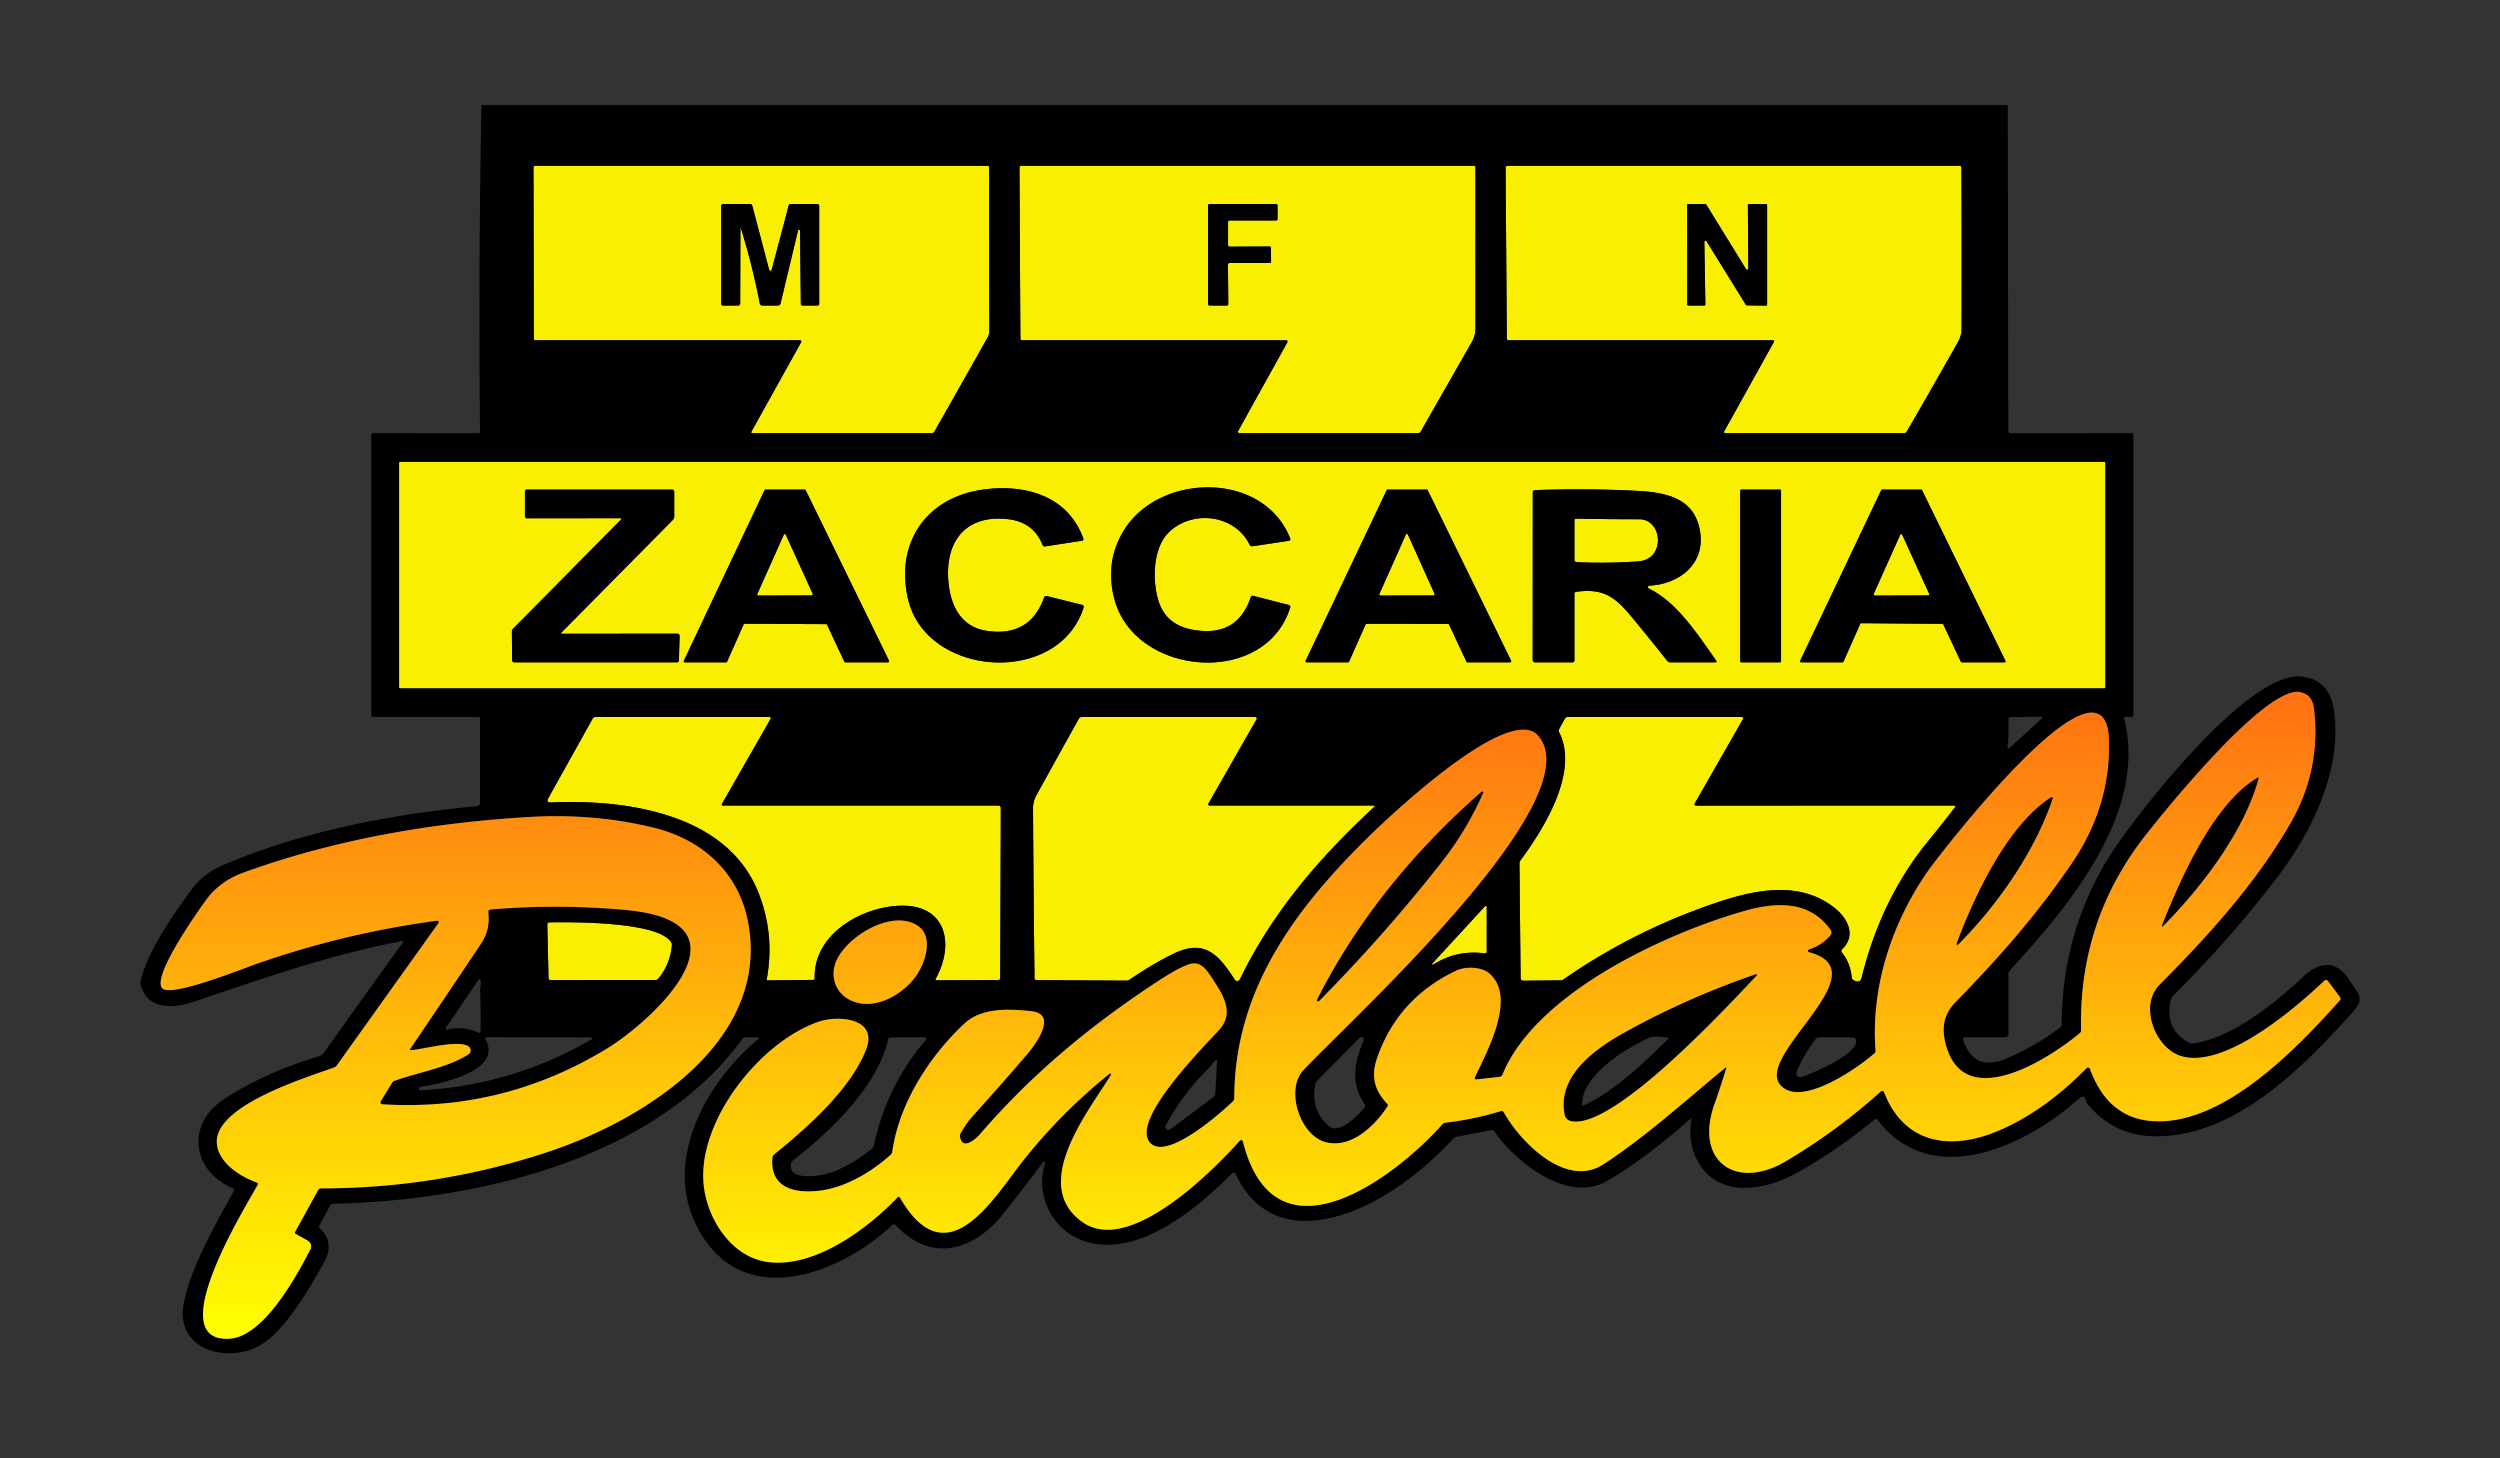 <?xml version="1.0" encoding="UTF-8" standalone="no"?>
<svg
   version="1.1"
   viewBox="0 0 720 420"
   id="svg140"
   sodipodi:docname="zaccariapinball.svg"
   inkscape:version="1.4 (86a8ad7, 2024-10-11)"
   width="720"
   height="420"
   xmlns:inkscape="http://www.inkscape.org/namespaces/inkscape"
   xmlns:sodipodi="http://sodipodi.sourceforge.net/DTD/sodipodi-0.dtd"
   xmlns:xlink="http://www.w3.org/1999/xlink"
   xmlns="http://www.w3.org/2000/svg"
   xmlns:svg="http://www.w3.org/2000/svg">
  <rect x="0" y="0" width="720" height="420" fill="#333333" stroke="none"/>
  <defs
     id="defs144">
    <linearGradient
       inkscape:collect="always"
       id="linearGradient977">
      <stop
         style="stop-color:#ff7113;stop-opacity:1;"
         offset="0"
         id="stop973" />
      <stop
         style="stop-color:#ffff00;stop-opacity:1"
         offset="1"
         id="stop975" />
    </linearGradient>
    <linearGradient
       inkscape:collect="always"
       xlink:href="#linearGradient977"
       id="linearGradient1045"
       gradientUnits="userSpaceOnUse"
       x1="312.706"
       y1="170.395"
       x2="312.706"
       y2="354.712" />
    <linearGradient
       inkscape:collect="always"
       xlink:href="#linearGradient977"
       id="linearGradient1"
       gradientUnits="userSpaceOnUse"
       x1="312.706"
       y1="170.395"
       x2="312.706"
       y2="354.712" />
    <linearGradient
       inkscape:collect="always"
       xlink:href="#linearGradient977"
       id="linearGradient2"
       gradientUnits="userSpaceOnUse"
       x1="312.706"
       y1="170.395"
       x2="312.706"
       y2="354.712" />
    <linearGradient
       inkscape:collect="always"
       xlink:href="#linearGradient977"
       id="linearGradient3"
       gradientUnits="userSpaceOnUse"
       x1="312.706"
       y1="170.395"
       x2="312.706"
       y2="354.712" />
  </defs>
  <sodipodi:namedview
     id="namedview142"
     pagecolor="#ffffff"
     bordercolor="#666666"
     borderopacity="1.0"
     inkscape:pageshadow="2"
     inkscape:pageopacity="0.0"
     inkscape:pagecheckerboard="true"
     showgrid="false"
     inkscape:zoom="2.5732586"
     inkscape:cx="320.21655"
     inkscape:cy="177.40153"
     inkscape:window-width="3840"
     inkscape:window-height="2066"
     inkscape:window-x="-11"
     inkscape:window-y="-11"
     inkscape:window-maximized="1"
     inkscape:current-layer="svg140"
     inkscape:showpageshadow="2"
     inkscape:deskcolor="#d1d1d1" />
  <g
     stroke-width="2"
     fill="none"
     stroke-linecap="butt"
     id="g66"
     style="display:none"
     inkscape:label="Outline"
     transform="translate(40.43,30.251)">
    <path
       stroke="#7d7800"
       vector-effect="non-scaling-stroke"
       d="m 190.31,68.3 -14.35,25.79 a 0.28,0.28 0 0 0 0.25,0.41 h 51.73 a 0.83,0.82 -74.6 0 0 0.71,-0.41 q 7.79,-13.67 15.49,-27.4 0.36,-0.66 0.35,-2.44 -0.1,-23.21 -0.06,-46.35 a 0.4,0.4 0 0 0 -0.4,-0.4 H 113.7 a 0.49,0.49 0 0 0 -0.49,0.49 l 0.1,49.32 a 0.44,0.44 0 0 0 0.44,0.44 h 76.24 a 0.37,0.37 0 0 1 0.32,0.55"
       id="path2"
       inkscape:label="Z1" />
    <path
       stroke="#7d7800"
       vector-effect="non-scaling-stroke"
       d="m 167.49,201.26 14.04,-24.51 a 0.33,0.33 0 0 0 -0.29,-0.5 h -50.22 a 0.88,0.87 -75.3 0 0 -0.76,0.45 l -12.8,22.95 q -0.7,1.26 0.75,1.2 c 21.14,-0.93 50.34,2.93 59.61,25.56 q 4.99,12.2 2.56,25.43 a 0.22,0.22 0 0 0 0.22,0.26 l 13.14,-0.14 a 0.46,0.46 0 0 0 0.45,-0.47 c -0.35,-12.96 13.94,-20.73 24.96,-20.9 13.19,-0.2 15.3,11.39 9.86,21.11 a 0.25,0.25 0 0 0 0.22,0.37 l 17.83,-0.05 a 0.59,0.58 -89.5 0 0 0.58,-0.58 l 0.16,-49.04 a 0.65,0.65 0 0 0 -0.65,-0.65 h -79.38 a 0.33,0.32 -75 0 1 -0.28,-0.49"
       id="path12"
       style="display:inline"
       inkscape:label="Z1" />
    <path
       stroke="#7d7800"
       vector-effect="non-scaling-stroke"
       d="m 152.83,241.04 c -3.97,-5.91 -28.4,-5.75 -35.05,-5.66 a 0.61,0.6 89.1 0 0 -0.59,0.62 l 0.35,15.41 a 0.63,0.62 89.5 0 0 0.62,0.62 l 30.25,-0.04 a 0.93,0.93 0 0 0 0.72,-0.34 q 3.49,-4.24 3.94,-9.72 a 1.41,1.34 31.3 0 0 -0.24,-0.89"
       id="path64"
       inkscape:label="Z1"
       style="display:inline" />
    <path
       stroke="#7d7800"
       vector-effect="non-scaling-stroke"
       d="m 330.33,68.32 -14.18,25.56 a 0.42,0.42 0 0 0 0.37,0.62 h 51.41 a 0.97,0.96 -75 0 0 0.84,-0.49 q 7.31,-12.86 14.67,-25.73 1.05,-1.83 1.05,-3.93 0.02,-23.25 0,-46.4 A 0.45,0.45 0 0 0 384.04,17.5 H 253.71 a 0.53,0.53 0 0 0 -0.53,0.54 l 0.26,49.18 a 0.54,0.53 89.4 0 0 0.53,0.53 H 330 a 0.38,0.38 0 0 1 0.33,0.57"
       id="path4"
       inkscape:label="Z2" />
    <path
       stroke="#7d7800"
       vector-effect="non-scaling-stroke"
       d="m 387.23,230.77 -15.18,16.51 a 0.2,0.2 0 0 0 0.25,0.3 q 6.83,-4.34 14.88,-3.26 a 0.51,0.5 3.5 0 0 0.57,-0.5 v -12.85 a 0.3,0.3 0 0 0 -0.52,-0.2"
       id="path20"
       inkscape:label="Z2"
       style="display:inline" />
    <path
       stroke="#7d7800"
       vector-effect="non-scaling-stroke"
       d="m 307.59,201.19 13.89,-24.31 a 0.42,0.42 0 0 0 -0.36,-0.63 h -50.09 a 0.84,0.82 -75 0 0 -0.72,0.43 q -6.16,11.03 -12.26,22.1 -0.98,1.78 -0.97,3.82 0.14,24.43 0.43,48.9 a 0.54,0.53 0 0 0 0.54,0.53 l 25.85,0.14 a 1.71,1.69 28.6 0 0 0.97,-0.28 q 8.1,-5.41 13.44,-7.82 c 8.74,-3.94 12.68,1.43 16.91,7.87 a 0.81,0.81 0 0 0 1.4,-0.09 c 9.55,-19.54 22.8,-34.95 38.75,-49.73 q 0.41,-0.37 -0.14,-0.37 h -47.32 a 0.37,0.37 0 0 1 -0.32,-0.56"
       id="path14"
       inkscape:label="Z2"
       style="display:inline" />
    <path
       stroke="#7d7800"
       vector-effect="non-scaling-stroke"
       d="m 470.47,68.19 -14.34,25.8 a 0.34,0.34 0 0 0 0.3,0.51 h 51.53 a 0.85,0.84 14.3 0 0 0.74,-0.43 q 7.46,-12.87 14.78,-25.85 1,-1.78 1.01,-3.8 0.06,-23.18 -0.04,-46.43 A 0.49,0.49 0 0 0 523.96,17.5 H 393.71 a 0.53,0.53 0 0 0 -0.53,0.54 l 0.36,49.23 a 0.48,0.48 0 0 0 0.48,0.48 h 76.19 a 0.3,0.29 14.7 0 1 0.26,0.44"
       id="path6"
       inkscape:label="Z3" />
    <path
       stroke="#7d7800"
       vector-effect="non-scaling-stroke"
       d="m 447.64,201.16 13.93,-24.34 a 0.38,0.37 -74.7 0 0 -0.32,-0.57 h -50.21 a 0.91,0.89 -75 0 0 -0.78,0.46 l -1.65,3.01 a 0.97,0.95 -44.4 0 0 -0.02,0.9 c 5.81,11.36 -4.27,27.64 -11.13,36.91 a 1.48,1.46 63.6 0 0 -0.29,0.88 l 0.34,33.07 a 0.72,0.71 0 0 0 0.72,0.71 l 10.73,-0.1 a 1.61,1.57 26.7 0 0 0.92,-0.29 q 18.08,-12.54 38.7,-20.19 c 13.15,-4.87 27.82,-9.29 39.14,-0.55 4,3.08 6.57,8.1 2.34,12.1 A 0.62,0.62 0 0 0 490,244 q 2.51,3.18 2.87,7.27 a 1.01,0.99 12.8 0 0 0.49,0.76 q 1.92,1.1 2.38,-0.77 5.6,-22.71 19.09,-39.2 3.96,-4.84 7.85,-9.92 0.3,-0.4 -0.2,-0.4 l -74.49,0.02 a 0.4,0.4 0 0 1 -0.35,-0.6"
       id="path16"
       inkscape:label="Z3"
       style="display:inline" />
    <path
       stroke="#7d7800"
       vector-effect="non-scaling-stroke"
       d="m 565.92,103.07 a 0.32,0.32 0 0 0 -0.32,-0.32 H 74.82 a 0.32,0.32 0 0 0 -0.32,0.32 v 64.62 a 0.32,0.32 0 0 0 0.32,0.32 H 565.6 a 0.32,0.32 0 0 0 0.32,-0.32 v -64.62"
       id="path8"
       inkscape:label="Bar" />
    <path
       stroke="#80390a"
       vector-effect="non-scaling-stroke"
       d="m 55.8,277.17 c -8.05,2.98 -34.92,11.01 -33.76,22.09 0.58,5.45 6.7,9.34 11.54,11.08 a 0.43,0.42 24.2 0 1 0.23,0.6 c -3.13,5.75 -28.1,45.71 -8.04,44.35 9.55,-0.65 18.79,-17.16 23.19,-25.73 a 1.89,1.89 0 0 0 -0.77,-2.52 l -3.41,-1.89 a 0.49,0.48 29.5 0 1 -0.19,-0.66 l 6.62,-12.03 A 0.91,0.88 13.8 0 1 52,312 q 33.35,0.01 64.95,-10.35 c 27.76,-9.1 65.21,-32.18 57.89,-67.16 -2.95,-14.06 -13.62,-23.01 -26.58,-26.25 q -17.18,-4.3 -36.08,-3.21 c -27.88,1.61 -56.19,6.47 -82.5,16.03 q -6.86,2.49 -10.85,8 c -1.79,2.47 -16.25,22.69 -12.32,25.48 3.07,2.19 22.96,-5.81 27.2,-7.29 q 25.37,-8.84 51.74,-12.33 a 0.42,0.42 0 0 1 0.4,0.66 l -29.27,41 a 1.72,1.69 7.4 0 1 -0.78,0.59"
       id="path18"
       style="display:inline"
       inkscape:label="P" />
    <path
       stroke="#80390a"
       vector-effect="non-scaling-stroke"
       d="m 94.49,273.41 c -6.03,3.84 -14.52,5.18 -21.3,7.61 a 1.37,1.36 -83.7 0 0 -0.69,0.56 l -3.28,5.33 a 0.57,0.57 0 0 0 0.45,0.87 q 34.92,2.16 64.78,-16.09 c 12.99,-7.94 43.78,-36.35 5.31,-39.87 q -19.49,-1.78 -38.92,-0.14 a 0.69,0.69 0 0 0 -0.63,0.76 c 0.35,3.53 -0.21,6.27 -2.29,9.37 q -10.02,15.01 -20.22,30.04 -0.28,0.41 0.22,0.37 c 3.76,-0.33 13.98,-3.18 16.68,-1.03 a 1.37,1.36 47.9 0 1 -0.11,2.22"
       id="path62"
       style="display:inline"
       inkscape:label="P" />
    <path
       stroke="#80390a"
       vector-effect="non-scaling-stroke"
       d="m 223.58,236.16 c -7.28,-4.36 -19.34,2.89 -22.82,9.6 -2.47,4.76 -0.78,10.1 4.11,12.23 6.55,2.86 14.46,-1.62 18.39,-6.97 2.71,-3.7 5.57,-11.72 0.32,-14.86"
       id="path22"
       style="display:inline"
       inkscape:label="i" />
    <path
       stroke="#80390a"
       vector-effect="non-scaling-stroke"
       d="m 279.51,279.35 c -6.64,10.7 -23.46,31.74 -8.09,42.43 13.44,9.34 37.1,-14.45 45.19,-23.49 a 0.53,0.53 0 0 1 0.91,0.22 c 9.29,36.82 44.32,9.92 57.47,-4.99 a 1.26,1.23 16.2 0 1 0.79,-0.42 q 8.2,-0.96 16.1,-3.37 a 0.66,0.65 -22.4 0 1 0.76,0.31 c 4.7,8.53 17.92,22.05 28.67,15.05 12.42,-8.08 23.7,-18.44 35.18,-27.84 q 0.38,-0.31 0.24,0.17 -1.59,5.24 -3.42,10.39 c -5.77,16.23 6.1,24.95 20.62,16.36 q 14.61,-8.65 27.3,-20.07 a 0.59,0.59 0 0 1 0.95,0.22 c 5.84,14.94 19.02,16.75 32.33,11.33 9.72,-3.96 18.52,-10.65 26.01,-18.28 a 0.58,0.57 57.4 0 1 0.95,0.21 q 5.08,13.93 17.57,15.01 c 20.67,1.77 42.27,-21.2 54.42,-34.74 a 0.74,0.73 -42.6 0 0 0.04,-0.93 l -3.52,-4.68 a 0.65,0.65 0 0 0 -0.96,-0.08 c -8.28,7.83 -28.69,25.56 -41.34,21.72 -7.34,-2.22 -12.2,-14.46 -6.18,-20.5 13.97,-14.03 27.74,-29.21 37.68,-46.45 q 8.94,-15.5 6.81,-33.17 -0.49,-4.02 -3.98,-4.69 c -9.81,-1.88 -38.12,33.11 -44.39,41.06 q -19.43,24.67 -18.69,56.32 a 1.05,1.04 69.5 0 1 -0.37,0.82 c -8.34,7.02 -33.27,23.41 -38.61,3.28 -1.2,-4.52 -0.74,-8.5 2.67,-12.02 12.23,-12.62 22.58,-24.09 33.37,-39.75 q 11.55,-16.77 10.96,-35.97 c -0.91,-29.66 -49.71,34.31 -52.13,37.78 -10.36,14.88 -16.5,33.43 -15.09,51.69 a 1.01,1 67.1 0 1 -0.33,0.83 c -4.79,4.21 -19.06,14.08 -25.58,10.33 -12.85,-7.38 28.85,-33.65 6.72,-39.47 a 0.4,0.4 0 0 1 -0.02,-0.76 q 3.65,-1.17 6.16,-4.03 a 1.32,1.31 -41.9 0 0 0.09,-1.63 c -5.97,-8.44 -15.53,-8.02 -24.28,-5.59 -22.83,6.36 -60.66,23.71 -70.22,47.31 a 0.98,0.96 -81.8 0 1 -0.8,0.61 l -6.57,0.73 q -0.87,0.09 -0.5,-0.7 c 3.42,-7.35 12,-22.85 4.16,-29.76 -2.33,-2.06 -7.01,-2.08 -9.53,-0.89 q -16.97,8.01 -22.92,25.38 c -1.77,5.18 -0.62,9.24 2.98,13 a 0.61,0.61 0 0 1 0.07,0.77 c -3.68,5.59 -10.23,11.97 -17.51,10.35 -7.63,-1.71 -11.96,-15.06 -6.8,-20.69 11.74,-12.79 84.13,-78.12 67.63,-96.52 -8.39,-9.36 -43.1,23.62 -49,29.42 -21.03,20.71 -38.43,44 -38.44,75.1 a 1.19,1.16 -22.2 0 1 -0.37,0.85 c -3.41,3.26 -19.16,17.31 -23.91,11.9 -5.71,-6.51 15.67,-27.73 20,-32.55 4.08,-4.56 1.45,-9.4 -1.48,-13.84 -2.13,-3.23 -3.75,-6.21 -7.46,-4.91 q -3,1.05 -8.57,4.68 c -19.26,12.59 -36.38,26.7 -51.42,44.17 -1.33,1.54 -5.13,4.76 -5.78,0.73 a 1.44,1.44 0 0 1 0.17,-0.94 q 1.67,-2.95 3.24,-4.69 7.9,-8.74 15.58,-17.67 c 2.44,-2.82 9.51,-11.96 1.54,-12.83 -7.21,-0.79 -14.55,-0.89 -19.41,3.69 -10.05,9.48 -18.68,22.92 -20.63,36.82 a 1.41,1.38 -17.8 0 1 -0.44,0.83 c -5.38,4.84 -12.8,9.33 -20.06,10.3 -6.92,0.93 -14.86,-0.29 -14.01,-9.52 a 1.16,1.15 73.2 0 1 0.43,-0.81 c 9.39,-7.59 22.11,-18.79 26.55,-30.27 3.55,-9.19 -8.16,-9.85 -13.51,-8.06 -17.14,5.76 -35.45,29.08 -33.22,47.51 1.19,9.78 8.18,20.56 18.73,21.79 13.4,1.56 28.27,-9.49 37.12,-18.71 a 0.37,0.37 0 0 1 0.59,0.07 c 13.64,23.66 27.01,0.09 35.65,-10.76 q 10.96,-13.77 24.74,-24.86 a 0.27,0.27 0 0 1 0.4,0.36"
       id="path10"
       style="display:inline"
       inkscape:label="inball" />
    <path
       stroke="#80390a"
       vector-effect="non-scaling-stroke"
       d="m 386.23,197.77 c -19.29,16.86 -35.84,37.03 -47.35,59.85 a 0.37,0.37 0 0 0 0.59,0.43 q 19.12,-19.34 35.42,-40.15 7.14,-9.12 11.83,-19.77 a 0.31,0.31 0 0 0 -0.49,-0.36"
       id="path56"
       inkscape:label="b"
       style="display:inline" />
    <path
       stroke="#80390a"
       vector-effect="non-scaling-stroke"
       d="m 411.96,292.62 c 12.1,2.79 45.1,-32.99 53.58,-41.96 a 0.22,0.22 0 0 0 -0.23,-0.36 q -19.49,6.65 -37.45,16.56 c -8.52,4.7 -19.95,12.54 -17.67,23.94 a 2.34,2.32 1 0 0 1.77,1.82"
       id="path60"
       inkscape:label="a"
       style="display:inline" />
    <path
       stroke="#80390a"
       vector-effect="non-scaling-stroke"
       d="m 550.28,199.34 c -12.48,8.05 -21.83,27.86 -26.96,41.46 q -0.75,1.97 0.73,0.47 c 11.05,-11.25 21.55,-26.26 26.71,-41.56 a 0.32,0.32 0 0 0 -0.48,-0.37"
       id="path58"
       inkscape:label="l"
       style="display:inline" />
    <path
       stroke="#80390a"
       vector-effect="non-scaling-stroke"
       d="m 609.74,193.73 c -12.86,7.45 -22.58,30.05 -27.56,42.6 a 0.19,0.19 0 0 0 0.31,0.2 c 10.99,-11.05 23.45,-27.33 27.56,-42.56 q 0.13,-0.49 -0.31,-0.24"
       id="path54"
       inkscape:label="l"
       style="display:inline" />
    <path
       stroke="#7d7800"
       vector-effect="non-scaling-stroke"
       d="m 172.96,35.53 q 3.31,10.62 5.43,21.61 a 0.76,0.75 84.4 0 0 0.74,0.61 h 4.46 a 0.79,0.78 6.8 0 0 0.78,-0.61 l 5.01,-20.94 a 0.302,0.302 0 0 1 0.6,0.07 l 0.23,20.99 a 0.49,0.49 0 0 0 0.49,0.49 h 4.3 a 0.5,0.5 0 0 0 0.5,-0.5 V 29.13 a 0.63,0.62 -90 0 0 -0.62,-0.63 h -7.61 a 0.57,0.56 7.2 0 0 -0.55,0.42 l -4.92,18.57 a 0.37,0.37 0 0 1 -0.71,0 l -4.85,-18.45 a 0.72,0.72 0 0 0 -0.7,-0.54 h -7.66 a 0.63,0.63 0 0 0 -0.63,0.63 v 28 a 0.62,0.62 0 0 0 0.62,0.62 h 4.24 a 0.64,0.64 0 0 0 0.64,-0.64 l 0.06,-21.55 q 0,-0.51 0.15,-0.03"
       id="path24"
       inkscape:label="M" />
    <path
       stroke="#7d7800"
       vector-effect="non-scaling-stroke"
       d="m 313.68,40.79 a 0.43,0.43 0 0 1 -0.43,-0.43 v -6.68 a 0.43,0.43 0 0 1 0.43,-0.43 h 13.39 a 0.43,0.43 0 0 0 0.43,-0.43 v -3.89 a 0.43,0.43 0 0 0 -0.43,-0.43 h -19.14 a 0.43,0.43 0 0 0 -0.43,0.43 v 28.39 a 0.43,0.43 0 0 0 0.43,0.43 h 4.96 a 0.43,0.43 0 0 0 0.43,-0.43 l -0.1,-11.39 a 0.43,0.43 0 0 1 0.43,-0.43 h 11.56 a 0.43,0.43 0 0 0 0.43,-0.43 l -0.04,-3.91 a 0.43,0.43 0 0 0 -0.43,-0.43 l -11.49,0.06"
       id="path26"
       inkscape:label="F" />
    <path
       stroke="#7d7800"
       vector-effect="non-scaling-stroke"
       d="m 450.42,39.45 a 0.35,0.35 0 0 1 0.65,-0.19 l 11.31,18.27 a 0.35,0.35 0 0 0 0.29,0.16 l 5.47,0.08 a 0.35,0.35 0 0 0 0.36,-0.35 V 28.85 a 0.35,0.35 0 0 0 -0.35,-0.35 h -4.85 a 0.35,0.35 0 0 0 -0.35,0.35 l 0.14,18.25 a 0.35,0.35 0 0 1 -0.65,0.18 L 450.98,28.67 a 0.35,0.35 0 0 0 -0.3,-0.17 h -4.86 a 0.35,0.35 0 0 0 -0.35,0.35 l 0.02,28.55 a 0.35,0.35 0 0 0 0.35,0.35 h 4.53 a 0.35,0.35 0 0 0 0.35,-0.36 l -0.3,-17.94"
       id="path28"
       inkscape:label="N" />
    <path
       stroke="#7d7800"
       vector-effect="non-scaling-stroke"
       d="m 121.31,151.87 32.03,-32.38 a 1.4,1.4 0 0 0 0.41,-0.99 v -7.13 a 0.63,0.62 0 0 0 -0.63,-0.62 h -41.87 a 0.5,0.5 0 0 0 -0.5,0.5 v 7.16 a 0.61,0.61 0 0 0 0.61,0.61 l 26.88,-0.03 a 0.24,0.23 22.3 0 1 0.17,0.4 l -31.06,31.41 a 1.27,1.27 0 0 0 -0.36,0.91 l 0.07,8.2 a 0.6,0.6 0 0 0 0.6,0.59 h 46.88 a 0.56,0.56 0 0 0 0.56,-0.54 l 0.19,-7.06 a 0.64,0.64 0 0 0 -0.64,-0.66 l -33.17,0.03 q -0.56,0 -0.17,-0.4"
       id="path34"
       inkscape:label="Z"
       style="display:inline" />
    <path
       stroke="#7d7800"
       vector-effect="non-scaling-stroke"
       d="m 173.73,149.59 a 0.34,0.34 0 0 1 0.31,-0.2 l 23.43,0.11 a 0.34,0.34 0 0 1 0.31,0.2 l 4.95,10.6 a 0.34,0.34 0 0 0 0.31,0.2 h 12.26 a 0.34,0.34 0 0 0 0.3,-0.49 l -23.99,-49.07 a 0.34,0.34 0 0 0 -0.3,-0.19 h -11.25 a 0.34,0.34 0 0 0 -0.31,0.19 l -23.22,49.07 a 0.34,0.34 0 0 0 0.31,0.49 h 11.83 a 0.34,0.34 0 0 0 0.31,-0.2 l 4.75,-10.71"
       id="path36"
       inkscape:label="A"
       style="display:inline" />
    <path
       stroke="#7d7800"
       vector-effect="non-scaling-stroke"
       d="m 177.67,140.82 a 0.32,0.32 0 0 0 0.3,0.45 l 15.37,-0.05 a 0.32,0.32 0 0 0 0.29,-0.45 l -7.75,-17.02 a 0.32,0.32 0 0 0 -0.58,0 l -7.63,17.07"
       id="path46"
       inkscape:label="A"
       style="display:inline" />
    <path
       stroke="#7d7800"
       vector-effect="non-scaling-stroke"
       d="m 243.81,151.44 c -7.22,-1.05 -10.29,-6.83 -11.03,-13.48 -1.3,-11.73 4.41,-20.07 17.02,-18.7 q 7.42,0.8 10.06,7.49 a 0.6,0.59 74.2 0 0 0.65,0.37 l 10.66,-1.64 a 0.49,0.49 0 0 0 0.39,-0.65 c -4.45,-12.35 -16.79,-15.72 -28.79,-14.09 -16.69,2.28 -25.34,15.58 -21.71,31.43 5.2,22.72 43.38,25.3 50.6,2.52 a 0.58,0.57 16.1 0 0 -0.41,-0.73 l -10.21,-2.55 a 0.66,0.65 -73.2 0 0 -0.77,0.42 q -4.07,11.41 -16.46,9.61"
       id="path30"
       inkscape:label="C" />
    <path
       stroke="#7d7800"
       vector-effect="non-scaling-stroke"
       d="m 283.05,122.82 q -5.37,9.06 -2.48,19.67 c 6.03,22.08 43.43,25.24 50.59,2.19 a 0.56,0.55 15.3 0 0 -0.4,-0.7 l -10.31,-2.64 a 0.54,0.54 0 0 0 -0.64,0.35 q -3.93,11.81 -16.85,9.4 -7.63,-1.42 -9.76,-8.32 c -1.81,-5.88 -1.62,-15.23 3,-19.72 6.81,-6.62 19.02,-5.09 23.26,3.57 a 0.82,0.81 -17 0 0 0.86,0.45 l 10.46,-1.58 a 0.48,0.47 75.1 0 0 0.37,-0.64 c -7.7,-19.63 -38.01,-19.01 -48.1,-2.03"
       id="path32"
       inkscape:label="C" />
    <path
       stroke="#7d7800"
       vector-effect="non-scaling-stroke"
       d="m 376.6,149.44 a 0.33,0.33 0 0 1 0.3,0.19 l 5.01,10.68 a 0.33,0.33 0 0 0 0.3,0.19 h 12.26 a 0.33,0.33 0 0 0 0.3,-0.47 l -24.01,-49.09 a 0.33,0.33 0 0 0 -0.3,-0.19 h -11.24 a 0.33,0.33 0 0 0 -0.3,0.19 l -23.32,49.09 a 0.33,0.33 0 0 0 0.3,0.47 h 11.9 a 0.33,0.33 0 0 0 0.3,-0.2 l 4.74,-10.68 a 0.33,0.33 0 0 1 0.3,-0.2 l 23.46,0.02"
       id="path38"
       inkscape:label="A" />
    <path
       stroke="#7d7800"
       vector-effect="non-scaling-stroke"
       d="m 356.83,140.81 a 0.32,0.32 0 0 0 0.29,0.45 l 15.32,-0.03 a 0.32,0.32 0 0 0 0.29,-0.45 l -7.69,-17.08 a 0.32,0.32 0 0 0 -0.58,0 l -7.63,17.11"
       id="path48"
       inkscape:label="A"
       style="display:inline" />
    <path
       stroke="#7d7800"
       vector-effect="non-scaling-stroke"
       d="m 434.44,139.25 a 0.44,0.44 0 0 1 0.17,-0.84 c 8.35,-0.39 15.76,-6.01 14.67,-14.9 -1.18,-9.72 -8.73,-11.88 -17.81,-12.37 q -14.84,-0.8 -29.88,-0.23 a 0.6,0.6 0 0 0 -0.58,0.6 l -0.03,48.35 a 0.64,0.64 0 0 0 0.64,0.64 H 412.5 A 0.5,0.5 0 0 0 413,160 v -19.24 a 0.58,0.57 86 0 1 0.49,-0.57 c 7.85,-1.07 11.19,1.43 15.93,7.14 q 5.2,6.28 10.3,12.73 a 1.17,1.16 70.7 0 0 0.91,0.44 h 12.84 q 0.72,0 0.3,-0.58 c -5.11,-7.21 -11.17,-16.75 -19.33,-20.67"
       id="path40"
       inkscape:label="R" />
    <path
       stroke="#7d7800"
       vector-effect="non-scaling-stroke"
       d="m 431.48,131.41 c 7.85,-0.58 6.95,-12.12 0.18,-12.12 q -9.01,0 -18.14,-0.17 a 0.51,0.51 0 0 0 -0.52,0.51 v 11.35 a 0.65,0.65 0 0 0 0.62,0.65 q 9.01,0.45 17.86,-0.22"
       id="path50"
       inkscape:label="R"
       style="display:inline" />
    <path
       stroke="#7d7800"
       vector-effect="non-scaling-stroke"
       d="m 472.51,111.06 a 0.3,0.3 0 0 0 -0.3,-0.3 h -11.16 a 0.3,0.3 0 0 0 -0.3,0.3 v 49.14 a 0.3,0.3 0 0 0 0.3,0.3 h 11.16 a 0.3,0.3 0 0 0 0.3,-0.3 v -49.14"
       id="path42"
       inkscape:label="I" />
    <path
       stroke="#7d7800"
       vector-effect="non-scaling-stroke"
       d="m 501.63,110.75 a 0.31,0.31 0 0 0 -0.28,0.18 l -23.34,49.13 a 0.31,0.31 0 0 0 0.28,0.44 h 11.91 a 0.31,0.31 0 0 0 0.28,-0.18 l 4.84,-10.9 a 0.31,0.31 0 0 1 0.28,-0.19 l 23.37,0.19 a 0.31,0.31 0 0 1 0.28,0.18 l 5.04,10.72 a 0.31,0.31 0 0 0 0.28,0.18 h 12.28 a 0.31,0.31 0 0 0 0.28,-0.45 l -24.01,-49.13 a 0.31,0.31 0 0 0 -0.27,-0.17 h -11.22"
       id="path44"
       inkscape:label="A" />
    <path
       stroke="#7d7800"
       vector-effect="non-scaling-stroke"
       d="m 499.19,140.82 a 0.32,0.32 0 0 0 0.3,0.45 l 15.39,-0.05 a 0.32,0.32 0 0 0 0.29,-0.45 l -7.76,-17.02 a 0.32,0.32 0 0 0 -0.58,0 l -7.64,17.07"
       id="path52"
       inkscape:label="A"
       style="display:inline" />
  </g>
  <g
     fill="#f9ef00"
     id="g94"
     style="display:inline"
     inkscape:label="ZZZ-Fill"
     transform="translate(40.43,30.251)">
    <path
       d="m 189.99,67.75 h -76.24 a 0.44,0.44 0 0 1 -0.44,-0.44 l -0.1,-49.32 a 0.49,0.49 0 0 1 0.49,-0.49 h 130.33 a 0.4,0.4 0 0 1 0.4,0.4 q -0.04,23.14 0.06,46.35 0.01,1.78 -0.35,2.44 -7.7,13.73 -15.49,27.4 a 0.83,0.82 -74.6 0 1 -0.71,0.41 h -51.73 a 0.28,0.28 0 0 1 -0.25,-0.41 L 190.31,68.3 a 0.37,0.37 0 0 0 -0.32,-0.55 z M 172.96,35.53 q 3.31,10.62 5.43,21.61 a 0.76,0.75 84.4 0 0 0.74,0.61 h 4.46 a 0.79,0.78 6.8 0 0 0.78,-0.61 l 5.01,-20.94 a 0.302,0.302 0 0 1 0.6,0.07 l 0.23,20.99 a 0.49,0.49 0 0 0 0.49,0.49 h 4.3 a 0.5,0.5 0 0 0 0.5,-0.5 V 29.13 a 0.63,0.62 -90 0 0 -0.62,-0.63 h -7.61 a 0.57,0.56 7.2 0 0 -0.55,0.42 l -4.92,18.57 a 0.37,0.37 0 0 1 -0.71,0 l -4.85,-18.45 a 0.72,0.72 0 0 0 -0.7,-0.54 h -7.66 a 0.63,0.63 0 0 0 -0.63,0.63 v 28 a 0.62,0.62 0 0 0 0.62,0.62 h 4.24 a 0.64,0.64 0 0 0 0.64,-0.64 l 0.06,-21.55 q 0,-0.51 0.15,-0.03 z"
       id="path68"
       style="display:inline"
       inkscape:label="Z1" />
    <path
       d="m 117.78,235.38 c 6.65,-0.09 31.08,-0.25 35.05,5.66 a 1.41,1.34 31.3 0 1 0.24,0.89 q -0.45,5.48 -3.94,9.72 a 0.93,0.93 0 0 1 -0.72,0.34 l -30.25,0.04 a 0.63,0.62 89.5 0 1 -0.62,-0.62 L 117.19,236 a 0.61,0.6 89.1 0 1 0.59,-0.62 z"
       id="path92"
       inkscape:label="Z1"
       style="display:inline" />
    <path
       d="m 167.77,201.75 h 79.38 a 0.65,0.65 0 0 1 0.65,0.65 l -0.16,49.04 a 0.59,0.58 -89.5 0 1 -0.58,0.58 l -17.83,0.05 a 0.25,0.25 0 0 1 -0.22,-0.37 c 5.44,-9.72 3.33,-21.31 -9.86,-21.11 -11.02,0.17 -25.31,7.94 -24.96,20.9 a 0.46,0.46 0 0 1 -0.45,0.47 l -13.14,0.14 a 0.22,0.22 0 0 1 -0.22,-0.26 q 2.43,-13.23 -2.56,-25.43 c -9.27,-22.63 -38.47,-26.49 -59.61,-25.56 q -1.45,0.06 -0.75,-1.2 l 12.8,-22.95 a 0.88,0.87 -75.3 0 1 0.76,-0.45 h 50.22 a 0.33,0.33 0 0 1 0.29,0.5 l -14.04,24.51 a 0.33,0.32 -75 0 0 0.28,0.49 z"
       id="path84"
       inkscape:label="Z1"
       style="display:inline" />
    <path
       d="m 330,67.75 h -76.03 a 0.54,0.53 89.4 0 1 -0.53,-0.53 l -0.26,-49.18 a 0.53,0.53 0 0 1 0.53,-0.54 h 130.33 a 0.45,0.45 0 0 1 0.45,0.45 q 0.02,23.15 0,46.4 0,2.1 -1.05,3.93 -7.36,12.87 -14.67,25.73 a 0.97,0.96 -75 0 1 -0.84,0.49 h -51.41 a 0.42,0.42 0 0 1 -0.37,-0.62 L 330.33,68.32 A 0.38,0.38 0 0 0 330,67.75 Z M 313.68,40.79 a 0.43,0.43 0 0 1 -0.43,-0.43 v -6.68 a 0.43,0.43 0 0 1 0.43,-0.43 h 13.39 a 0.43,0.43 0 0 0 0.43,-0.43 v -3.89 a 0.43,0.43 0 0 0 -0.43,-0.43 h -19.14 a 0.43,0.43 0 0 0 -0.43,0.43 v 28.39 a 0.43,0.43 0 0 0 0.43,0.43 h 4.96 a 0.43,0.43 0 0 0 0.43,-0.43 l -0.1,-11.39 a 0.43,0.43 0 0 1 0.43,-0.43 h 11.56 a 0.43,0.43 0 0 0 0.43,-0.43 l -0.04,-3.91 a 0.43,0.43 0 0 0 -0.43,-0.43 z"
       id="path70"
       inkscape:label="Z2" />
    <path
       d="m 307.91,201.75 h 47.32 q 0.55,0 0.14,0.37 c -15.95,14.78 -29.2,30.19 -38.75,49.73 a 0.81,0.81 0 0 1 -1.4,0.09 c -4.23,-6.44 -8.17,-11.81 -16.91,-7.87 q -5.34,2.41 -13.44,7.82 a 1.71,1.69 28.6 0 1 -0.97,0.28 l -25.85,-0.14 a 0.54,0.53 0 0 1 -0.54,-0.53 q -0.29,-24.47 -0.43,-48.9 -0.01,-2.04 0.97,-3.82 6.1,-11.07 12.26,-22.1 a 0.84,0.82 -75 0 1 0.72,-0.43 h 50.09 a 0.42,0.42 0 0 1 0.36,0.63 l -13.89,24.31 a 0.37,0.37 0 0 0 0.32,0.56 z"
       id="path86"
       inkscape:label="Z2"
       style="display:inline" />
    <path
       d="m 387.23,230.77 a 0.3,0.3 0 0 1 0.52,0.2 v 12.85 a 0.51,0.5 3.5 0 1 -0.57,0.5 q -8.05,-1.08 -14.88,3.26 a 0.2,0.2 0 0 1 -0.25,-0.3 z"
       id="path90"
       inkscape:label="Z2"
       style="display:inline" />
    <path
       d="m 470.21,67.75 h -76.19 a 0.48,0.48 0 0 1 -0.48,-0.48 l -0.36,-49.23 a 0.53,0.53 0 0 1 0.53,-0.54 h 130.25 a 0.49,0.49 0 0 1 0.49,0.49 q 0.1,23.25 0.04,46.43 -0.01,2.02 -1.01,3.8 -7.32,12.98 -14.78,25.85 a 0.85,0.84 14.3 0 1 -0.74,0.43 h -51.53 a 0.34,0.34 0 0 1 -0.3,-0.51 l 14.34,-25.8 a 0.3,0.29 14.7 0 0 -0.26,-0.44 z m -19.79,-28.3 a 0.35,0.35 0 0 1 0.65,-0.19 l 11.31,18.27 a 0.35,0.35 0 0 0 0.29,0.16 l 5.47,0.08 a 0.35,0.35 0 0 0 0.36,-0.35 V 28.85 a 0.35,0.35 0 0 0 -0.35,-0.35 h -4.85 a 0.35,0.35 0 0 0 -0.35,0.35 l 0.14,18.25 a 0.35,0.35 0 0 1 -0.65,0.18 L 450.98,28.67 a 0.35,0.35 0 0 0 -0.3,-0.17 h -4.86 a 0.35,0.35 0 0 0 -0.35,0.35 l 0.02,28.55 a 0.35,0.35 0 0 0 0.35,0.35 h 4.53 a 0.35,0.35 0 0 0 0.35,-0.36 z"
       id="path72"
       inkscape:label="Z3" />
    <path
       d="m 447.99,201.76 74.49,-0.02 q 0.5,0 0.2,0.4 -3.89,5.08 -7.85,9.92 -13.49,16.49 -19.09,39.2 -0.46,1.87 -2.38,0.77 a 1.01,0.99 12.8 0 1 -0.49,-0.76 Q 492.51,247.18 490,244 a 0.62,0.62 0 0 1 0.06,-0.84 c 4.23,-4 1.66,-9.02 -2.34,-12.1 -11.32,-8.74 -25.99,-4.32 -39.14,0.55 q -20.62,7.65 -38.7,20.19 a 1.61,1.57 26.7 0 1 -0.92,0.29 l -10.73,0.1 a 0.72,0.71 0 0 1 -0.72,-0.71 l -0.34,-33.07 a 1.48,1.46 63.6 0 1 0.29,-0.88 c 6.86,-9.27 16.94,-25.55 11.13,-36.91 a 0.97,0.95 -44.4 0 1 0.02,-0.9 l 1.65,-3.01 a 0.91,0.89 -75 0 1 0.78,-0.46 h 50.21 a 0.38,0.37 -74.7 0 1 0.32,0.57 l -13.93,24.34 a 0.4,0.4 0 0 0 0.35,0.6 z"
       id="path88"
       inkscape:label="Z3"
       style="display:inline" />
    <path
       d="m 565.92,167.69 a 0.32,0.32 0 0 1 -0.32,0.32 H 74.82 a 0.32,0.32 0 0 1 -0.32,-0.32 v -64.62 a 0.32,0.32 0 0 1 0.32,-0.32 H 565.6 a 0.32,0.32 0 0 1 0.32,0.32 z M 243.81,151.44 c -7.22,-1.05 -10.29,-6.83 -11.03,-13.48 -1.3,-11.73 4.41,-20.07 17.02,-18.7 q 7.42,0.8 10.06,7.49 a 0.6,0.59 74.2 0 0 0.65,0.37 l 10.66,-1.64 a 0.49,0.49 0 0 0 0.39,-0.65 c -4.45,-12.35 -16.79,-15.72 -28.79,-14.09 -16.69,2.28 -25.34,15.58 -21.71,31.43 5.2,22.72 43.38,25.3 50.6,2.52 a 0.58,0.57 16.1 0 0 -0.41,-0.73 l -10.21,-2.55 a 0.66,0.65 -73.2 0 0 -0.77,0.42 q -4.07,11.41 -16.46,9.61 z m 39.24,-28.62 q -5.37,9.06 -2.48,19.67 c 6.03,22.08 43.43,25.24 50.59,2.19 a 0.56,0.55 15.3 0 0 -0.4,-0.7 l -10.31,-2.64 a 0.54,0.54 0 0 0 -0.64,0.35 q -3.93,11.81 -16.85,9.4 -7.63,-1.42 -9.76,-8.32 c -1.81,-5.88 -1.62,-15.23 3,-19.72 6.81,-6.62 19.02,-5.09 23.26,3.57 a 0.82,0.81 -17 0 0 0.86,0.45 l 10.46,-1.58 a 0.48,0.47 75.1 0 0 0.37,-0.64 c -7.7,-19.63 -38.01,-19.01 -48.1,-2.03 z m -161.74,29.05 32.03,-32.38 a 1.4,1.4 0 0 0 0.41,-0.99 v -7.13 a 0.63,0.62 0 0 0 -0.63,-0.62 h -41.87 a 0.5,0.5 0 0 0 -0.5,0.5 v 7.16 a 0.61,0.61 0 0 0 0.61,0.61 l 26.88,-0.03 a 0.24,0.23 22.3 0 1 0.17,0.4 l -31.06,31.41 a 1.27,1.27 0 0 0 -0.36,0.91 l 0.07,8.2 a 0.6,0.6 0 0 0 0.6,0.59 h 46.88 a 0.56,0.56 0 0 0 0.56,-0.54 l 0.19,-7.06 a 0.64,0.64 0 0 0 -0.64,-0.66 l -33.17,0.03 q -0.56,0 -0.17,-0.4 z m 52.42,-2.28 a 0.34,0.34 0 0 1 0.31,-0.2 l 23.43,0.11 a 0.34,0.34 0 0 1 0.31,0.2 l 4.95,10.6 a 0.34,0.34 0 0 0 0.31,0.2 h 12.26 a 0.34,0.34 0 0 0 0.3,-0.49 l -23.99,-49.07 a 0.34,0.34 0 0 0 -0.3,-0.19 h -11.25 a 0.34,0.34 0 0 0 -0.31,0.19 l -23.22,49.07 a 0.34,0.34 0 0 0 0.31,0.49 h 11.83 a 0.34,0.34 0 0 0 0.31,-0.2 z m 202.87,-0.15 a 0.33,0.33 0 0 1 0.3,0.19 l 5.01,10.68 a 0.33,0.33 0 0 0 0.3,0.19 h 12.26 a 0.33,0.33 0 0 0 0.3,-0.47 l -24.01,-49.09 a 0.33,0.33 0 0 0 -0.3,-0.19 h -11.24 a 0.33,0.33 0 0 0 -0.3,0.19 l -23.32,49.09 a 0.33,0.33 0 0 0 0.3,0.47 h 11.9 a 0.33,0.33 0 0 0 0.3,-0.2 l 4.74,-10.68 a 0.33,0.33 0 0 1 0.3,-0.2 z m 57.84,-10.19 a 0.44,0.44 0 0 1 0.17,-0.84 c 8.35,-0.39 15.76,-6.01 14.67,-14.9 -1.18,-9.72 -8.73,-11.88 -17.81,-12.37 q -14.84,-0.8 -29.88,-0.23 a 0.6,0.6 0 0 0 -0.58,0.6 l -0.03,48.35 a 0.64,0.64 0 0 0 0.64,0.64 H 412.5 A 0.5,0.5 0 0 0 413,160 v -19.24 a 0.58,0.57 86 0 1 0.49,-0.57 c 7.85,-1.07 11.19,1.43 15.93,7.14 q 5.2,6.28 10.3,12.73 a 1.17,1.16 70.7 0 0 0.91,0.44 h 12.84 q 0.72,0 0.3,-0.58 c -5.11,-7.21 -11.17,-16.75 -19.33,-20.67 z m 38.07,-28.19 a 0.3,0.3 0 0 0 -0.3,-0.3 h -11.16 a 0.3,0.3 0 0 0 -0.3,0.3 v 49.14 a 0.3,0.3 0 0 0 0.3,0.3 h 11.16 a 0.3,0.3 0 0 0 0.3,-0.3 z m 29.12,-0.31 a 0.31,0.31 0 0 0 -0.28,0.18 l -23.34,49.13 a 0.31,0.31 0 0 0 0.28,0.44 h 11.91 a 0.31,0.31 0 0 0 0.28,-0.18 l 4.84,-10.9 a 0.31,0.31 0 0 1 0.28,-0.19 l 23.37,0.19 a 0.31,0.31 0 0 1 0.28,0.18 l 5.04,10.72 a 0.31,0.31 0 0 0 0.28,0.18 h 12.28 a 0.31,0.31 0 0 0 0.28,-0.45 l -24.01,-49.13 a 0.31,0.31 0 0 0 -0.27,-0.17 z"
       id="path74"
       inkscape:label="Bar" />
    <path
       d="m 177.67,140.82 7.63,-17.07 a 0.32,0.32 0 0 1 0.58,0 l 7.75,17.02 a 0.32,0.32 0 0 1 -0.29,0.45 l -15.37,0.05 a 0.32,0.32 0 0 1 -0.3,-0.45 z"
       id="path78"
       inkscape:label="A"
       style="display:inline" />
    <path
       d="m 356.83,140.81 7.63,-17.11 a 0.32,0.32 0 0 1 0.58,0 l 7.69,17.08 a 0.32,0.32 0 0 1 -0.29,0.45 l -15.32,0.03 a 0.32,0.32 0 0 1 -0.29,-0.45 z"
       id="path80"
       inkscape:label="A"
       style="display:inline" />
    <path
       d="m 431.66,119.29 c 6.77,0 7.67,11.54 -0.18,12.12 q -8.85,0.67 -17.86,0.22 A 0.65,0.65 0 0 1 413,130.98 v -11.35 a 0.51,0.51 0 0 1 0.52,-0.51 q 9.13,0.17 18.14,0.17 z"
       id="path76"
       inkscape:label="R" />
    <path
       d="m 499.19,140.82 7.64,-17.07 a 0.32,0.32 0 0 1 0.58,0 l 7.76,17.02 a 0.32,0.32 0 0 1 -0.29,0.45 l -15.39,0.05 a 0.32,0.32 0 0 1 -0.3,-0.45 z"
       id="path82"
       inkscape:label="A" />
  </g>
  <path
     d="m 138.66,30.251 h 439.58 l 0.15,93.87 a 0.65,0.65 0 0 0 0.65,0.65 l 34.89,-0.03 a 0.5,0.51 0 0 1 0.5,0.51 v 80.65 a 0.61,0.61 0 0 1 -0.65,0.61 l -1.59,-0.1 a 0.42,0.42 0 0 0 -0.44,0.53 c 6.9,27.13 -16.18,54.32 -33.01,72.63 a 1.15,1.19 65.5 0 0 -0.31,0.79 v 17.39 a 1,1 0 0 1 -1,1 h -11.54 a 0.55,0.55 0 0 0 -0.52,0.73 q 3.12,9.3 12.47,5.38 8.33,-3.49 15.51,-8.99 a 1.02,1.03 70.8 0 0 0.4,-0.81 q 0.17,-28.26 15.38,-50.89 c 8.05,-11.97 38.61,-50.81 53.62,-49.31 q 8.36,0.83 9.53,10.34 c 2.08,16.8 -6.39,34.27 -16.43,47.47 q -13.33,17.51 -30.12,34.22 a 1.51,1.56 73.5 0 0 -0.41,0.73 q -2.26,8.76 5.2,12.71 a 1.81,1.76 54.4 0 0 1.05,0.19 c 11.21,-1.52 23.61,-11.57 31.82,-19.28 4.93,-4.64 9.66,-4.53 13.23,1 3.07,4.76 4.62,5.21 0.22,10.07 -14.19,15.67 -33.46,35.14 -56.15,34.94 q -11.81,-0.11 -19.45,-9.25 -0.32,-0.38 -0.43,-0.86 c -0.44,-1.78 -1.23,-1.52 -2.35,-0.52 -15.04,13.43 -42.18,26.34 -57.82,5.8 a 0.48,0.49 51.5 0 0 -0.69,-0.07 q -10.52,8.71 -22.42,15.41 c -8.9,5.01 -22.49,7.68 -28.59,-3.35 q -2.93,-5.29 -1.84,-12 0.08,-0.49 -0.29,-0.16 -12.7,11.23 -23.86,17.81 c -11.34,6.68 -26.38,-5.3 -32.61,-14.24 a 0.84,0.87 67.9 0 0 -0.86,-0.35 l -10.08,1.94 a 1.37,1.34 15.7 0 0 -0.77,0.42 c -8.64,9.27 -19.92,18.28 -32.33,22.1 -13.14,4.05 -24.44,1.05 -30.45,-11.84 a 0.62,0.62 0 0 0 -1,-0.17 c -9.83,9.85 -26.38,24 -41.64,19.81 -9.69,-2.67 -15.35,-13.14 -12.2,-22.75 a 0.33,0.33 0 0 0 -0.57,-0.31 q -5.73,7.6 -11.59,15 c -8.28,10.44 -20.71,14.27 -30.95,3.1 a 0.59,0.59 0 0 0 -0.84,-0.04 c -15.51,14.56 -44.25,25.47 -56.72,-0.29 -9.07,-18.72 3.12,-40.85 18,-53.13 a 0.31,0.32 25.1 0 0 -0.2,-0.56 l -3.46,0.01 a 1.09,1.07 17.4 0 0 -0.88,0.45 c -25.57,35.17 -77.32,46.56 -117.92,47.48 a 0.91,0.9 13.5 0 0 -0.78,0.47 l -3.11,5.74 a 0.72,0.71 36.1 0 0 0.14,0.86 q 4.29,4.14 1.32,9.54 c -4.04,7.34 -11.26,19.92 -18.49,24.12 -9.27,5.39 -24.6,1.42 -22.06,-11.94 1.93,-10.18 8.85,-22.37 14.35,-32.28 a 0.76,0.76 0 0 0 -0.36,-1.07 c -11.6,-5 -13.33,-18.43 -2.38,-25.56 q 11.7,-7.62 26.88,-12.22 c 0.97,-0.29 1.35,-0.36 1.98,-1.25 q 11.31,-15.99 22.78,-31.82 a 0.19,0.19 0 0 0 -0.18,-0.3 c -20.97,3.97 -40.28,10.78 -60.38,17.6 -5.8,1.97 -13.58,2.23 -15.16,-5.39 v -0.5 c 2.32,-9.21 9.32,-19.04 14.62,-26.34 q 3.45,-4.75 9.19,-7.2 c 22.89,-9.76 48.47,-14.66 73.11,-16.98 a 1,1.01 87.2 0 0 0.91,-1 l -0.01,-24.35 a 0.32,0.32 0 0 0 -0.32,-0.32 h -30.5 a 0.5,0.5 0 0 1 -0.5,-0.5 v -80.75 a 0.51,0.51 0 0 1 0.51,-0.51 l 30.3,0.03 a 0.51,0.51 0 0 0 0.51,-0.52 q -0.49,-46.91 0.41,-94 z m 92.08,68.3 -14.35,25.79 a 0.28,0.28 0 0 0 0.25,0.41 h 51.73 a 0.82,0.83 15.4 0 0 0.71,-0.41 q 7.79,-13.67 15.49,-27.4 0.36,-0.66 0.35,-2.44 -0.1,-23.21 -0.06,-46.35 a 0.4,0.4 0 0 0 -0.4,-0.4 h -130.33 a 0.49,0.49 0 0 0 -0.49,0.49 l 0.1,49.32 a 0.44,0.44 0 0 0 0.44,0.44 h 76.24 a 0.37,0.37 0 0 1 0.32,0.55 z m 140.02,0.02 -14.18,25.56 a 0.42,0.42 0 0 0 0.37,0.62 h 51.41 a 0.96,0.97 15 0 0 0.84,-0.49 q 7.31,-12.86 14.67,-25.73 1.05,-1.83 1.05,-3.93 0.02,-23.25 0,-46.4 a 0.45,0.45 0 0 0 -0.45,-0.45 h -130.33 a 0.53,0.53 0 0 0 -0.53,0.54 l 0.26,49.18 a 0.54,0.53 89.4 0 0 0.53,0.53 h 76.03 a 0.38,0.38 0 0 1 0.33,0.57 z m 140.14,-0.13 -14.34,25.8 a 0.34,0.34 0 0 0 0.3,0.51 h 51.53 a 0.85,0.84 14.3 0 0 0.74,-0.43 q 7.46,-12.87 14.78,-25.85 1,-1.78 1.01,-3.8 0.06,-23.18 -0.04,-46.43 a 0.49,0.49 0 0 0 -0.49,-0.49 h -130.25 a 0.53,0.53 0 0 0 -0.53,0.54 l 0.36,49.23 a 0.48,0.48 0 0 0 0.48,0.48 h 76.19 a 0.3,0.29 14.7 0 1 0.26,0.44 z m 95.45,34.88 a 0.32,0.32 0 0 0 -0.32,-0.32 h -490.78 a 0.32,0.32 0 0 0 -0.32,0.32 v 64.62 a 0.32,0.32 0 0 0 0.32,0.32 h 490.78 a 0.32,0.32 0 0 0 0.32,-0.32 z m -286.41,176.28 c -6.64,10.7 -23.46,31.74 -8.09,42.43 13.44,9.34 37.1,-14.45 45.19,-23.49 a 0.53,0.53 0 0 1 0.91,0.22 c 9.29,36.82 44.32,9.92 57.47,-4.99 a 1.26,1.23 16.2 0 1 0.79,-0.42 q 8.2,-0.96 16.1,-3.37 a 0.65,0.66 67.6 0 1 0.76,0.31 c 4.7,8.53 17.92,22.05 28.67,15.05 12.42,-8.08 23.7,-18.44 35.18,-27.84 q 0.38,-0.31 0.24,0.17 -1.59,5.24 -3.42,10.39 c -5.77,16.23 6.1,24.95 20.62,16.36 q 14.61,-8.65 27.3,-20.07 a 0.59,0.59 0 0 1 0.95,0.22 c 5.84,14.94 19.02,16.75 32.33,11.33 9.72,-3.96 18.52,-10.65 26.01,-18.28 a 0.58,0.57 57.4 0 1 0.95,0.21 q 5.08,13.93 17.57,15.01 c 20.67,1.77 42.27,-21.2 54.42,-34.74 a 0.73,0.74 47.4 0 0 0.04,-0.93 l -3.52,-4.68 a 0.65,0.65 0 0 0 -0.96,-0.08 c -8.28,7.83 -28.69,25.56 -41.34,21.72 -7.34,-2.22 -12.2,-14.46 -6.18,-20.5 13.97,-14.03 27.74,-29.21 37.68,-46.45 q 8.94,-15.5 6.81,-33.17 -0.49,-4.02 -3.98,-4.69 c -9.81,-1.88 -38.12,33.11 -44.39,41.06 q -19.43,24.67 -18.69,56.32 a 1.05,1.04 69.5 0 1 -0.37,0.82 c -8.34,7.02 -33.27,23.41 -38.61,3.28 -1.2,-4.52 -0.74,-8.5 2.67,-12.02 12.23,-12.62 22.58,-24.09 33.37,-39.75 q 11.55,-16.77 10.96,-35.97 c -0.91,-29.66 -49.71,34.31 -52.13,37.78 -10.36,14.88 -16.5,33.43 -15.09,51.69 a 1.01,1 67.1 0 1 -0.33,0.83 c -4.79,4.21 -19.06,14.08 -25.58,10.33 -12.85,-7.38 28.85,-33.65 6.72,-39.47 a 0.4,0.4 0 0 1 -0.02,-0.76 q 3.65,-1.17 6.16,-4.03 a 1.31,1.32 48.1 0 0 0.09,-1.63 c -5.97,-8.44 -15.53,-8.02 -24.28,-5.59 -22.83,6.36 -60.66,23.71 -70.22,47.31 a 0.96,0.98 8.2 0 1 -0.8,0.61 l -6.57,0.73 q -0.87,0.09 -0.5,-0.7 c 3.42,-7.35 12,-22.85 4.16,-29.76 -2.33,-2.06 -7.01,-2.08 -9.53,-0.89 q -16.97,8.01 -22.92,25.38 c -1.77,5.18 -0.62,9.24 2.98,13 a 0.61,0.61 0 0 1 0.07,0.77 c -3.68,5.59 -10.23,11.97 -17.51,10.35 -7.63,-1.71 -11.96,-15.06 -6.8,-20.69 11.74,-12.79 84.13,-78.12 67.63,-96.52 -8.39,-9.36 -43.1,23.62 -49,29.42 -21.03,20.71 -38.43,44 -38.44,75.1 a 1.16,1.19 67.8 0 1 -0.37,0.85 c -3.41,3.26 -19.16,17.31 -23.91,11.9 -5.71,-6.51 15.67,-27.73 20,-32.55 4.08,-4.56 1.45,-9.4 -1.48,-13.84 -2.13,-3.23 -3.75,-6.21 -7.46,-4.91 q -3,1.05 -8.57,4.68 c -19.26,12.59 -36.38,26.7 -51.42,44.17 -1.33,1.54 -5.13,4.76 -5.78,0.73 a 1.44,1.44 0 0 1 0.17,-0.94 q 1.67,-2.95 3.24,-4.69 7.9,-8.74 15.58,-17.67 c 2.44,-2.82 9.51,-11.96 1.54,-12.83 -7.21,-0.79 -14.55,-0.89 -19.41,3.69 -10.05,9.48 -18.68,22.92 -20.63,36.82 a 1.38,1.41 72.2 0 1 -0.44,0.83 c -5.38,4.84 -12.8,9.33 -20.06,10.3 -6.92,0.93 -14.86,-0.29 -14.01,-9.52 a 1.16,1.15 73.2 0 1 0.43,-0.81 c 9.39,-7.59 22.11,-18.79 26.55,-30.27 3.55,-9.19 -8.16,-9.85 -13.51,-8.06 -17.14,5.76 -35.45,29.08 -33.22,47.51 1.19,9.78 8.18,20.56 18.73,21.79 13.4,1.56 28.27,-9.49 37.12,-18.71 a 0.37,0.37 0 0 1 0.59,0.07 c 13.64,23.66 27.01,0.09 35.65,-10.76 q 10.96,-13.77 24.74,-24.86 a 0.27,0.27 0 0 1 0.4,0.36 z m 258.43,-95.41 q -0.29,0.43 -0.19,1.03 a 0.35,0.36 63.8 0 0 0.59,0.2 l 9.3,-8.51 a 0.28,0.28 0 0 0 -0.19,-0.48 l -8.94,0.1 a 0.48,0.49 89.4 0 0 -0.48,0.48 q -0.01,3.64 -0.09,7.18 z m -370.45,17.32 14.04,-24.51 a 0.33,0.33 0 0 0 -0.29,-0.5 h -50.22 a 0.87,0.88 14.7 0 0 -0.76,0.45 l -12.8,22.95 q -0.7,1.26 0.75,1.2 c 21.14,-0.93 50.34,2.93 59.61,25.56 q 4.99,12.2 2.56,25.43 a 0.22,0.22 0 0 0 0.22,0.26 l 13.14,-0.14 a 0.46,0.46 0 0 0 0.45,-0.47 c -0.35,-12.96 13.94,-20.73 24.96,-20.9 13.19,-0.2 15.3,11.39 9.86,21.11 a 0.25,0.25 0 0 0 0.22,0.37 l 17.83,-0.05 a 0.58,0.59 0.5 0 0 0.58,-0.58 l 0.16,-49.04 a 0.65,0.65 0 0 0 -0.65,-0.65 h -79.38 a 0.32,0.33 15 0 1 -0.28,-0.49 z m 140.1,-0.07 13.89,-24.31 a 0.42,0.42 0 0 0 -0.36,-0.63 h -50.09 a 0.82,0.84 15 0 0 -0.72,0.43 q -6.16,11.03 -12.26,22.1 -0.98,1.78 -0.97,3.82 0.14,24.43 0.43,48.9 a 0.54,0.53 0 0 0 0.54,0.53 l 25.85,0.14 a 1.71,1.69 28.6 0 0 0.97,-0.28 q 8.1,-5.41 13.44,-7.82 c 8.74,-3.94 12.68,1.43 16.91,7.87 a 0.81,0.81 0 0 0 1.4,-0.09 c 9.55,-19.54 22.8,-34.95 38.75,-49.73 q 0.41,-0.37 -0.14,-0.37 h -47.32 a 0.37,0.37 0 0 1 -0.32,-0.56 z m 140.05,-0.03 13.93,-24.34 a 0.37,0.38 15.3 0 0 -0.32,-0.57 h -50.21 a 0.89,0.91 15 0 0 -0.78,0.46 l -1.65,3.01 a 0.95,0.97 45.6 0 0 -0.02,0.9 c 5.81,11.36 -4.27,27.64 -11.13,36.91 a 1.48,1.46 63.6 0 0 -0.29,0.88 l 0.34,33.07 a 0.72,0.71 0 0 0 0.72,0.71 l 10.73,-0.1 a 1.61,1.57 26.7 0 0 0.92,-0.29 q 18.08,-12.54 38.7,-20.19 c 13.15,-4.87 27.82,-9.29 39.14,-0.55 4,3.08 6.57,8.1 2.34,12.1 a 0.62,0.62 0 0 0 -0.06,0.84 q 2.51,3.18 2.87,7.27 a 1.01,0.99 12.8 0 0 0.49,0.76 q 1.92,1.1 2.38,-0.77 5.6,-22.71 19.09,-39.2 3.96,-4.84 7.85,-9.92 0.3,-0.4 -0.2,-0.4 l -74.49,0.02 a 0.4,0.4 0 0 1 -0.35,-0.6 z m -391.84,76.01 c -8.05,2.98 -34.92,11.01 -33.76,22.09 0.58,5.45 6.7,9.34 11.54,11.08 a 0.43,0.42 24.2 0 1 0.23,0.6 c -3.13,5.75 -28.1,45.71 -8.04,44.35 9.55,-0.65 18.79,-17.16 23.19,-25.73 a 1.89,1.89 0 0 0 -0.77,-2.52 l -3.41,-1.89 a 0.49,0.48 29.5 0 1 -0.19,-0.66 l 6.62,-12.03 a 0.91,0.88 13.8 0 1 0.79,-0.46 q 33.35,0.01 64.95,-10.35 c 27.76,-9.1 65.21,-32.18 57.89,-67.16 -2.95,-14.06 -13.62,-23.01 -26.58,-26.25 q -17.18,-4.3 -36.08,-3.21 c -27.88,1.61 -56.19,6.47 -82.5,16.03 q -6.86,2.49 -10.85,8 c -1.79,2.47 -16.25,22.69 -12.32,25.48 3.07,2.19 22.96,-5.81 27.2,-7.29 q 25.37,-8.84 51.74,-12.33 a 0.42,0.42 0 0 1 0.4,0.66 l -29.27,41 a 1.72,1.69 7.4 0 1 -0.78,0.59 z m 331.43,-46.4 -15.18,16.51 a 0.2,0.2 0 0 0 0.25,0.3 q 6.83,-4.34 14.88,-3.26 a 0.51,0.5 3.5 0 0 0.57,-0.5 v -12.85 a 0.3,0.3 0 0 0 -0.52,-0.2 z m -163.65,5.39 c -7.28,-4.36 -19.34,2.89 -22.82,9.6 -2.47,4.76 -0.78,10.1 4.11,12.23 6.55,2.86 14.46,-1.62 18.39,-6.97 2.71,-3.7 5.57,-11.72 0.32,-14.86 z m -36.18,68.64 c -1.06,5.46 9.07,3.59 11.93,2.51 q 5.62,-2.1 11.47,-6.84 a 1.24,1.24 0 0 0 0.44,-0.72 q 3.58,-17.18 14.96,-30.51 a 0.47,0.47 0 0 0 -0.36,-0.78 l -9.78,0.06 a 0.73,0.73 0 0 0 -0.71,0.57 c -3.19,13.9 -17.1,26.85 -27.46,34.91 a 1.3,1.33 75.8 0 0 -0.49,0.8 z m 154.82,-10.77 c 2.99,2.66 8.57,-3.07 10.37,-5.4 a 0.68,0.68 0 0 0 0.02,-0.8 c -4.22,-6.21 -2.89,-12.36 -0.31,-18.42 a 0.71,0.71 0 0 0 -1.15,-0.78 l -12.27,12.39 a 1.77,1.66 75.2 0 0 -0.46,0.85 q -1.57,7.39 3.8,12.16 z m 140.33,-25.14 q -3.39,4.37 -5.55,9.52 a 1.15,1.15 0 0 0 1.44,1.53 c 3.11,-1.08 17.46,-7.06 15.49,-11 a 0.8,0.79 76.7 0 0 -0.71,-0.44 h -9.88 a 0.99,1 18.9 0 0 -0.79,0.39 z m -174.76,8.42 q -7.43,7.2 -12.48,16.56 a 0.89,0.89 0 0 0 1.31,1.13 l 12.51,-9.38 a 1.18,1.18 0 0 0 0.46,-0.87 l 0.5,-9.56 q 0.02,-0.32 -0.26,-0.15 c -0.74,0.44 -1.62,1.86 -2.04,2.27 z"
     id="path96"
     style="display:inline;fill:#000000"
     inkscape:label="Outline" />
  <g
     fill="#000000"
     id="g130"
     style="display:inline;fill:#000000"
     inkscape:label="InnerOutline"
     transform="translate(40.43,30.251)">
    <path
       d="m 94.49,273.41 a 1.37,1.36 47.9 0 0 0.11,-2.22 c -2.7,-2.15 -12.92,0.7 -16.68,1.03 q -0.5,0.04 -0.22,-0.37 10.2,-15.03 20.22,-30.04 c 2.08,-3.1 2.64,-5.84 2.29,-9.37 a 0.69,0.69 0 0 1 0.63,-0.76 q 19.43,-1.64 38.92,0.14 c 38.47,3.52 7.68,31.93 -5.31,39.87 q -29.86,18.25 -64.78,16.09 a 0.57,0.57 0 0 1 -0.45,-0.87 l 3.28,-5.33 a 1.37,1.36 -83.7 0 1 0.69,-0.56 c 6.78,-2.43 15.27,-3.77 21.3,-7.61 z m 58.34,-32.37 c -3.97,-5.91 -28.4,-5.75 -35.05,-5.66 a 0.61,0.6 89.1 0 0 -0.59,0.62 l 0.35,15.41 a 0.63,0.62 89.5 0 0 0.62,0.62 l 30.25,-0.04 a 0.93,0.93 0 0 0 0.72,-0.34 q 3.49,-4.24 3.94,-9.72 a 1.41,1.34 31.3 0 0 -0.24,-0.89 z m -54.99,14.08 c -0.03,-0.86 0.39,-2.12 0.04,-3.2 q -0.16,-0.5 -0.46,-0.06 l -9.45,13.92 a 0.32,0.32 0 0 0 0.34,0.49 q 4.72,-1.16 9.11,0.92 a 0.37,0.37 0 0 0 0.53,-0.32 q 0.11,-5.96 -0.11,-11.75 z m 1.94,13.34 a 0.45,0.44 -14.8 0 0 -0.39,0.66 c 5.19,9.09 -13.37,12.86 -18.82,13.66 A 0.3,0.29 -86.8 0 0 80.33,283 l -0.1,0.33 a 0.35,0.35 0 0 0 0.35,0.45 q 26.56,-1.43 49.46,-14.75 a 0.27,0.27 0 0 0 -0.13,-0.51 z"
       id="path126"
       style="display:inline;fill:#000000"
       inkscape:label="p" />
    <path
       d="m 338.88,257.62 c 11.51,-22.82 28.06,-42.99 47.35,-59.85 a 0.31,0.31 0 0 1 0.49,0.36 q -4.69,10.65 -11.83,19.77 -16.3,20.81 -35.42,40.15 a 0.37,0.37 0 0 1 -0.59,-0.43 z"
       id="path122"
       style="display:inline;fill:#000000"
       inkscape:label="b" />
    <path
       d="m 411.96,292.62 a 2.34,2.32 1 0 1 -1.77,-1.82 c -2.28,-11.4 9.15,-19.24 17.67,-23.94 q 17.96,-9.91 37.45,-16.56 a 0.22,0.22 0 0 1 0.23,0.36 c -8.48,8.97 -41.48,44.75 -53.58,41.96 z m 22.3,-23.89 c -6.51,3 -19.04,10.63 -19.07,19.08 a 0.33,0.33 0 0 0 0.47,0.3 c 8.69,-3.91 17.45,-12.38 24.27,-19.06 q 0.36,-0.35 -0.13,-0.43 -3.81,-0.69 -5.54,0.11 z"
       id="path128"
       style="display:inline;fill:#000000"
       inkscape:label="a" />
    <path
       d="m 523.32,240.8 c 5.13,-13.6 14.48,-33.41 26.96,-41.46 a 0.32,0.32 0 0 1 0.48,0.37 c -5.16,15.3 -15.66,30.31 -26.71,41.56 q -1.48,1.5 -0.73,-0.47 z"
       id="path124"
       style="display:inline;fill:#000000"
       inkscape:label="l" />
    <path
       d="m 582.18,236.33 c 4.98,-12.55 14.7,-35.15 27.56,-42.6 q 0.44,-0.25 0.31,0.24 c -4.11,15.23 -16.57,31.51 -27.56,42.56 a 0.19,0.19 0 0 1 -0.31,-0.2 z"
       id="path120"
       style="display:inline;fill:#000000"
       inkscape:label="l" />
  </g>
  <g
     id="g1"
     style="display:inline;fill:#000000"
     inkscape:label="MFN_Zaccaria"
     transform="translate(40.43,30.251)">
    <path
       d="m 172.81,35.56 -0.06,21.55 a 0.64,0.64 0 0 1 -0.64,0.64 h -4.24 a 0.62,0.62 0 0 1 -0.62,-0.62 v -28 a 0.63,0.63 0 0 1 0.63,-0.63 h 7.66 a 0.72,0.72 0 0 1 0.7,0.54 l 4.85,18.45 a 0.37,0.37 0 0 0 0.71,0 l 4.92,-18.57 a 0.57,0.56 7.2 0 1 0.55,-0.42 h 7.61 a 0.63,0.62 90 0 1 0.62,0.63 v 28.12 a 0.5,0.5 0 0 1 -0.5,0.5 h -4.3 a 0.49,0.49 0 0 1 -0.49,-0.49 l -0.23,-20.99 a 0.302,0.302 0 0 0 -0.6,-0.07 l -5.01,20.94 a 0.79,0.78 6.8 0 1 -0.78,0.61 h -4.46 a 0.76,0.75 84.4 0 1 -0.74,-0.61 q -2.12,-10.99 -5.43,-21.61 -0.15,-0.48 -0.15,0.03 z"
       id="path98"
       style="display:inline;fill:#000000"
       inkscape:label="M" />
    <path
       d="m 313.68,40.79 11.49,-0.06 a 0.43,0.43 0 0 1 0.43,0.43 l 0.04,3.91 a 0.43,0.43 0 0 1 -0.43,0.43 h -11.56 a 0.43,0.43 0 0 0 -0.43,0.43 l 0.1,11.39 a 0.43,0.43 0 0 1 -0.43,0.43 h -4.96 A 0.43,0.43 0 0 1 307.5,57.32 V 28.93 a 0.43,0.43 0 0 1 0.43,-0.43 h 19.14 a 0.43,0.43 0 0 1 0.43,0.43 v 3.89 a 0.43,0.43 0 0 1 -0.43,0.43 h -13.39 a 0.43,0.43 0 0 0 -0.43,0.43 v 6.68 a 0.43,0.43 0 0 0 0.43,0.43 z"
       id="path100"
       style="display:inline;fill:#000000"
       inkscape:label="F" />
    <path
       d="m 450.42,39.45 0.3,17.94 a 0.35,0.35 0 0 1 -0.35,0.36 h -4.53 a 0.35,0.35 0 0 1 -0.35,-0.35 l -0.02,-28.55 a 0.35,0.35 0 0 1 0.35,-0.35 h 4.86 a 0.35,0.35 0 0 1 0.3,0.17 l 11.46,18.61 a 0.35,0.35 0 0 0 0.65,-0.18 l -0.14,-18.25 a 0.35,0.35 0 0 1 0.35,-0.35 h 4.85 a 0.35,0.35 0 0 1 0.35,0.35 v 28.57 a 0.35,0.35 0 0 1 -0.36,0.35 l -5.47,-0.08 a 0.35,0.35 0 0 1 -0.29,-0.16 L 451.07,39.26 a 0.35,0.35 0 0 0 -0.65,0.19 z"
       id="path102"
       style="display:inline;fill:#000000"
       inkscape:label="N" />
    <path
       d="m 121.48,152.27 33.17,-0.03 a 0.64,0.64 0 0 1 0.64,0.66 l -0.19,7.06 a 0.56,0.56 0 0 1 -0.56,0.54 h -46.88 a 0.6,0.6 0 0 1 -0.6,-0.59 l -0.07,-8.2 a 1.27,1.27 0 0 1 0.36,-0.91 l 31.06,-31.41 a 0.24,0.23 22.3 0 0 -0.17,-0.4 l -26.88,0.03 a 0.61,0.61 0 0 1 -0.61,-0.61 v -7.16 a 0.5,0.5 0 0 1 0.5,-0.5 h 41.87 a 0.63,0.62 0 0 1 0.63,0.62 v 7.13 a 1.4,1.4 0 0 1 -0.41,0.99 l -32.03,32.38 q -0.39,0.4 0.17,0.4 z"
       id="path108"
       style="display:inline;fill:#000000"
       inkscape:label="Z" />
    <path
       d="m 173.73,149.59 -4.75,10.71 a 0.34,0.34 0 0 1 -0.31,0.2 h -11.83 a 0.34,0.34 0 0 1 -0.31,-0.49 l 23.22,-49.07 a 0.34,0.34 0 0 1 0.31,-0.19 h 11.25 a 0.34,0.34 0 0 1 0.3,0.19 l 23.99,49.07 a 0.34,0.34 0 0 1 -0.3,0.49 h -12.26 a 0.34,0.34 0 0 1 -0.31,-0.2 l -4.95,-10.6 a 0.34,0.34 0 0 0 -0.31,-0.2 l -23.43,-0.11 a 0.34,0.34 0 0 0 -0.31,0.2 z m 3.94,-8.77 a 0.32,0.32 0 0 0 0.3,0.45 l 15.37,-0.05 a 0.32,0.32 0 0 0 0.29,-0.45 l -7.75,-17.02 a 0.32,0.32 0 0 0 -0.58,0 z"
       id="path110"
       style="display:inline;fill:#000000"
       inkscape:label="A" />
    <path
       d="m 243.81,151.44 q 12.39,1.8 16.46,-9.61 a 0.66,0.65 -73.2 0 1 0.77,-0.42 l 10.21,2.55 a 0.58,0.57 16.1 0 1 0.41,0.73 c -7.22,22.78 -45.4,20.2 -50.6,-2.52 -3.63,-15.85 5.02,-29.15 21.71,-31.43 12,-1.63 24.34,1.74 28.79,14.09 a 0.49,0.49 0 0 1 -0.39,0.65 l -10.66,1.64 a 0.6,0.59 74.2 0 1 -0.65,-0.37 q -2.64,-6.69 -10.06,-7.49 c -12.61,-1.37 -18.32,6.97 -17.02,18.7 0.74,6.65 3.81,12.43 11.03,13.48 z"
       id="path104"
       style="display:inline;fill:#000000"
       inkscape:label="C" />
    <path
       d="m 283.05,122.82 c 10.09,-16.98 40.4,-17.6 48.1,2.03 a 0.48,0.47 75.1 0 1 -0.37,0.64 l -10.46,1.58 a 0.82,0.81 -17 0 1 -0.86,-0.45 c -4.24,-8.66 -16.45,-10.19 -23.26,-3.57 -4.62,4.49 -4.81,13.84 -3,19.72 q 2.13,6.9 9.76,8.32 12.92,2.41 16.85,-9.4 a 0.54,0.54 0 0 1 0.64,-0.35 l 10.31,2.64 a 0.56,0.55 15.3 0 1 0.4,0.7 c -7.16,23.05 -44.56,19.89 -50.59,-2.19 q -2.89,-10.61 2.48,-19.67 z"
       id="path106"
       style="display:inline;fill:#000000"
       inkscape:label="C" />
    <path
       d="m 376.6,149.44 -23.46,-0.02 a 0.33,0.33 0 0 0 -0.3,0.2 l -4.74,10.68 a 0.33,0.33 0 0 1 -0.3,0.2 h -11.9 a 0.33,0.33 0 0 1 -0.3,-0.47 l 23.32,-49.09 a 0.33,0.33 0 0 1 0.3,-0.19 h 11.24 a 0.33,0.33 0 0 1 0.3,0.19 l 24.01,49.09 a 0.33,0.33 0 0 1 -0.3,0.47 h -12.26 a 0.33,0.33 0 0 1 -0.3,-0.19 l -5.01,-10.68 a 0.33,0.33 0 0 0 -0.3,-0.19 z m -19.77,-8.63 a 0.32,0.32 0 0 0 0.29,0.45 l 15.32,-0.03 a 0.32,0.32 0 0 0 0.29,-0.45 l -7.69,-17.08 a 0.32,0.32 0 0 0 -0.58,0 z"
       id="path112"
       style="display:inline;fill:#000000"
       inkscape:label="A" />
    <path
       d="m 434.44,139.25 c 8.16,3.92 14.22,13.46 19.33,20.67 q 0.42,0.58 -0.3,0.58 h -12.84 a 1.17,1.16 70.7 0 1 -0.91,-0.44 q -5.1,-6.45 -10.3,-12.73 c -4.74,-5.71 -8.08,-8.21 -15.93,-7.14 A 0.58,0.57 86 0 0 413,140.76 V 160 a 0.5,0.5 0 0 1 -0.5,0.5 h -10.88 a 0.64,0.64 0 0 1 -0.64,-0.64 l 0.03,-48.35 a 0.6,0.6 0 0 1 0.58,-0.6 q 15.04,-0.57 29.88,0.23 c 9.08,0.49 16.63,2.65 17.81,12.37 1.09,8.89 -6.32,14.51 -14.67,14.9 a 0.44,0.44 0 0 0 -0.17,0.84 z m -2.96,-7.84 c 7.85,-0.58 6.95,-12.12 0.18,-12.12 q -9.01,0 -18.14,-0.17 a 0.51,0.51 0 0 0 -0.52,0.51 v 11.35 a 0.65,0.65 0 0 0 0.62,0.65 q 9.01,0.45 17.86,-0.22 z"
       id="path114"
       style="display:inline;fill:#000000"
       inkscape:label="R" />
    <rect
       x="460.75"
       y="110.76"
       width="11.76"
       height="49.74"
       rx="0.3"
       id="rect116"
       style="display:inline;fill:#000000"
       inkscape:label="I" />
    <path
       d="m 501.63,110.75 h 11.22 a 0.31,0.31 0 0 1 0.27,0.17 l 24.01,49.13 a 0.31,0.31 0 0 1 -0.28,0.45 h -12.28 a 0.31,0.31 0 0 1 -0.28,-0.18 l -5.04,-10.72 a 0.31,0.31 0 0 0 -0.28,-0.18 l -23.37,-0.19 a 0.31,0.31 0 0 0 -0.28,0.19 l -4.84,10.9 a 0.31,0.31 0 0 1 -0.28,0.18 h -11.91 a 0.31,0.31 0 0 1 -0.28,-0.44 l 23.34,-49.13 a 0.31,0.31 0 0 1 0.28,-0.18 z m -2.44,30.07 a 0.32,0.32 0 0 0 0.3,0.45 l 15.39,-0.05 a 0.32,0.32 0 0 0 0.29,-0.45 l -7.76,-17.02 a 0.32,0.32 0 0 0 -0.58,0 z"
       id="path118"
       style="display:inline;fill:#000000"
       inkscape:label="A" />
  </g>
  <g
     fill="#ff7113"
     id="g138"
     style="display:inline;fill:url(#linearGradient1045);fill-opacity:1"
     inkscape:label="PinballFill"
     transform="translate(40.43,30.251)">
    <path
       d="m 56.58,276.58 29.27,-41 a 0.42,0.42 0 0 0 -0.4,-0.66 q -26.37,3.49 -51.74,12.33 c -4.24,1.48 -24.13,9.48 -27.2,7.29 -3.93,-2.79 10.53,-23.01 12.32,-25.48 q 3.99,-5.51 10.85,-8 c 26.31,-9.56 54.62,-14.42 82.5,-16.03 q 18.9,-1.09 36.08,3.21 c 12.96,3.24 23.63,12.19 26.58,26.25 7.32,34.98 -30.13,58.06 -57.89,67.16 Q 85.35,312.01 52,312 a 0.91,0.88 13.8 0 0 -0.79,0.46 l -6.62,12.03 a 0.49,0.48 29.5 0 0 0.19,0.66 l 3.41,1.89 a 1.89,1.89 0 0 1 0.77,2.52 c -4.4,8.57 -13.64,25.08 -23.19,25.73 -20.06,1.36 4.91,-38.6 8.04,-44.35 a 0.43,0.42 24.2 0 0 -0.23,-0.6 C 28.74,308.6 22.62,304.71 22.04,299.26 20.88,288.18 47.75,280.15 55.8,277.17 a 1.72,1.69 7.4 0 0 0.78,-0.59 z m 37.91,-3.17 c -6.03,3.84 -14.52,5.18 -21.3,7.61 a 1.37,1.36 -83.7 0 0 -0.69,0.56 l -3.28,5.33 a 0.57,0.57 0 0 0 0.45,0.87 q 34.92,2.16 64.78,-16.09 c 12.99,-7.94 43.78,-36.35 5.31,-39.87 q -19.49,-1.78 -38.92,-0.14 a 0.69,0.69 0 0 0 -0.63,0.76 c 0.35,3.53 -0.21,6.27 -2.29,9.37 q -10.02,15.01 -20.22,30.04 -0.28,0.41 0.22,0.37 c 3.76,-0.33 13.98,-3.18 16.68,-1.03 a 1.37,1.36 47.9 0 1 -0.11,2.22 z"
       id="path134"
       style="fill:url(#linearGradient1);fill-opacity:1"
       inkscape:label="P" />
    <path
       d="m 223.58,236.16 c 5.25,3.14 2.39,11.16 -0.32,14.86 -3.93,5.35 -11.84,9.83 -18.39,6.97 -4.89,-2.13 -6.58,-7.47 -4.11,-12.23 3.48,-6.71 15.54,-13.96 22.82,-9.6 z"
       id="path136"
       style="fill:url(#linearGradient2);fill-opacity:1"
       inkscape:label="i" />
    <path
       d="m 279.51,279.35 a 0.27,0.27 0 0 0 -0.4,-0.36 q -13.78,11.09 -24.74,24.86 c -8.64,10.85 -22.01,34.42 -35.65,10.76 a 0.37,0.37 0 0 0 -0.59,-0.07 c -8.85,9.22 -23.72,20.27 -37.12,18.71 -10.55,-1.23 -17.54,-12.01 -18.73,-21.79 -2.23,-18.43 16.08,-41.75 33.22,-47.51 5.35,-1.79 17.06,-1.13 13.51,8.06 -4.44,11.48 -17.16,22.68 -26.55,30.27 a 1.16,1.15 73.2 0 0 -0.43,0.81 c -0.85,9.23 7.09,10.45 14.01,9.52 7.26,-0.97 14.68,-5.46 20.06,-10.3 a 1.41,1.38 -17.8 0 0 0.44,-0.83 c 1.95,-13.9 10.58,-27.34 20.63,-36.82 4.86,-4.58 12.2,-4.48 19.41,-3.69 7.97,0.87 0.9,10.01 -1.54,12.83 q -7.68,8.93 -15.58,17.67 -1.57,1.74 -3.24,4.69 a 1.44,1.44 0 0 0 -0.17,0.94 c 0.65,4.03 4.45,0.81 5.78,-0.73 15.04,-17.47 32.16,-31.58 51.42,-44.17 q 5.57,-3.63 8.57,-4.68 c 3.71,-1.3 5.33,1.68 7.46,4.91 2.93,4.44 5.56,9.28 1.48,13.84 -4.33,4.82 -25.71,26.04 -20,32.55 4.75,5.41 20.5,-8.64 23.91,-11.9 a 1.19,1.16 -22.2 0 0 0.37,-0.85 c 0.01,-31.1 17.41,-54.39 38.44,-75.1 5.9,-5.8 40.61,-38.78 49,-29.42 16.5,18.4 -55.89,83.73 -67.63,96.52 -5.16,5.63 -0.83,18.98 6.8,20.69 7.28,1.62 13.83,-4.76 17.51,-10.35 a 0.61,0.61 0 0 0 -0.07,-0.77 c -3.6,-3.76 -4.75,-7.82 -2.98,-13 q 5.95,-17.37 22.92,-25.38 c 2.52,-1.19 7.2,-1.17 9.53,0.89 7.84,6.91 -0.74,22.41 -4.16,29.76 q -0.37,0.79 0.5,0.7 l 6.57,-0.73 a 0.98,0.96 -81.8 0 0 0.8,-0.61 c 9.56,-23.6 47.39,-40.95 70.22,-47.31 8.75,-2.43 18.31,-2.85 24.28,5.59 a 1.32,1.31 -41.9 0 1 -0.09,1.63 q -2.51,2.86 -6.16,4.03 a 0.4,0.4 0 0 0 0.02,0.76 c 22.13,5.82 -19.57,32.09 -6.72,39.47 6.52,3.75 20.79,-6.12 25.58,-10.33 a 1.01,1 67.1 0 0 0.33,-0.83 c -1.41,-18.26 4.73,-36.81 15.09,-51.69 2.42,-3.47 51.22,-67.44 52.13,-37.78 q 0.59,19.2 -10.96,35.97 c -10.79,15.66 -21.14,27.13 -33.37,39.75 -3.41,3.52 -3.87,7.5 -2.67,12.02 5.34,20.13 30.27,3.74 38.61,-3.28 a 1.05,1.04 69.5 0 0 0.37,-0.82 q -0.74,-31.65 18.69,-56.32 c 6.27,-7.95 34.58,-42.94 44.39,-41.06 q 3.49,0.67 3.98,4.69 2.13,17.67 -6.81,33.17 c -9.94,17.24 -23.71,32.42 -37.68,46.45 -6.02,6.04 -1.16,18.28 6.18,20.5 12.65,3.84 33.06,-13.89 41.34,-21.72 a 0.65,0.65 0 0 1 0.96,0.08 l 3.52,4.68 a 0.74,0.73 -42.6 0 1 -0.04,0.93 c -12.15,13.54 -33.75,36.51 -54.42,34.74 q -12.49,-1.08 -17.57,-15.01 a 0.58,0.57 57.4 0 0 -0.95,-0.21 c -7.49,7.63 -16.29,14.32 -26.01,18.28 -13.31,5.42 -26.49,3.61 -32.33,-11.33 a 0.59,0.59 0 0 0 -0.95,-0.22 q -12.69,11.42 -27.3,20.07 c -14.52,8.59 -26.39,-0.13 -20.62,-16.36 q 1.83,-5.15 3.42,-10.39 0.14,-0.48 -0.24,-0.17 c -11.48,9.4 -22.76,19.76 -35.18,27.84 -10.75,7 -23.97,-6.52 -28.67,-15.05 a 0.66,0.65 -22.4 0 0 -0.76,-0.31 q -7.9,2.41 -16.1,3.37 a 1.26,1.23 16.2 0 0 -0.79,0.42 c -13.15,14.91 -48.18,41.81 -57.47,4.99 a 0.53,0.53 0 0 0 -0.91,-0.22 c -8.09,9.04 -31.75,32.83 -45.19,23.49 -15.37,-10.69 1.45,-31.73 8.09,-42.43 z m 330.23,-85.62 c -12.86,7.45 -22.58,30.05 -27.56,42.6 a 0.19,0.19 0 0 0 0.31,0.2 c 10.99,-11.05 23.45,-27.33 27.56,-42.56 q 0.13,-0.49 -0.31,-0.24 z m -223.51,4.04 c -19.29,16.86 -35.84,37.03 -47.35,59.85 a 0.37,0.37 0 0 0 0.59,0.43 q 19.12,-19.34 35.42,-40.15 7.14,-9.12 11.83,-19.77 a 0.31,0.31 0 0 0 -0.49,-0.36 z m 164.05,1.57 c -12.48,8.05 -21.83,27.86 -26.96,41.46 q -0.75,1.97 0.73,0.47 c 11.05,-11.25 21.55,-26.26 26.71,-41.56 a 0.32,0.32 0 0 0 -0.48,-0.37 z m -138.32,93.28 c 12.1,2.79 45.1,-32.99 53.58,-41.96 a 0.22,0.22 0 0 0 -0.23,-0.36 q -19.49,6.65 -37.45,16.56 c -8.52,4.7 -19.95,12.54 -17.67,23.94 a 2.34,2.32 1 0 0 1.77,1.82 z"
       id="path132"
       style="display:inline;fill:url(#linearGradient3);fill-opacity:1"
       inkscape:label="inball" />
  </g>
</svg>
